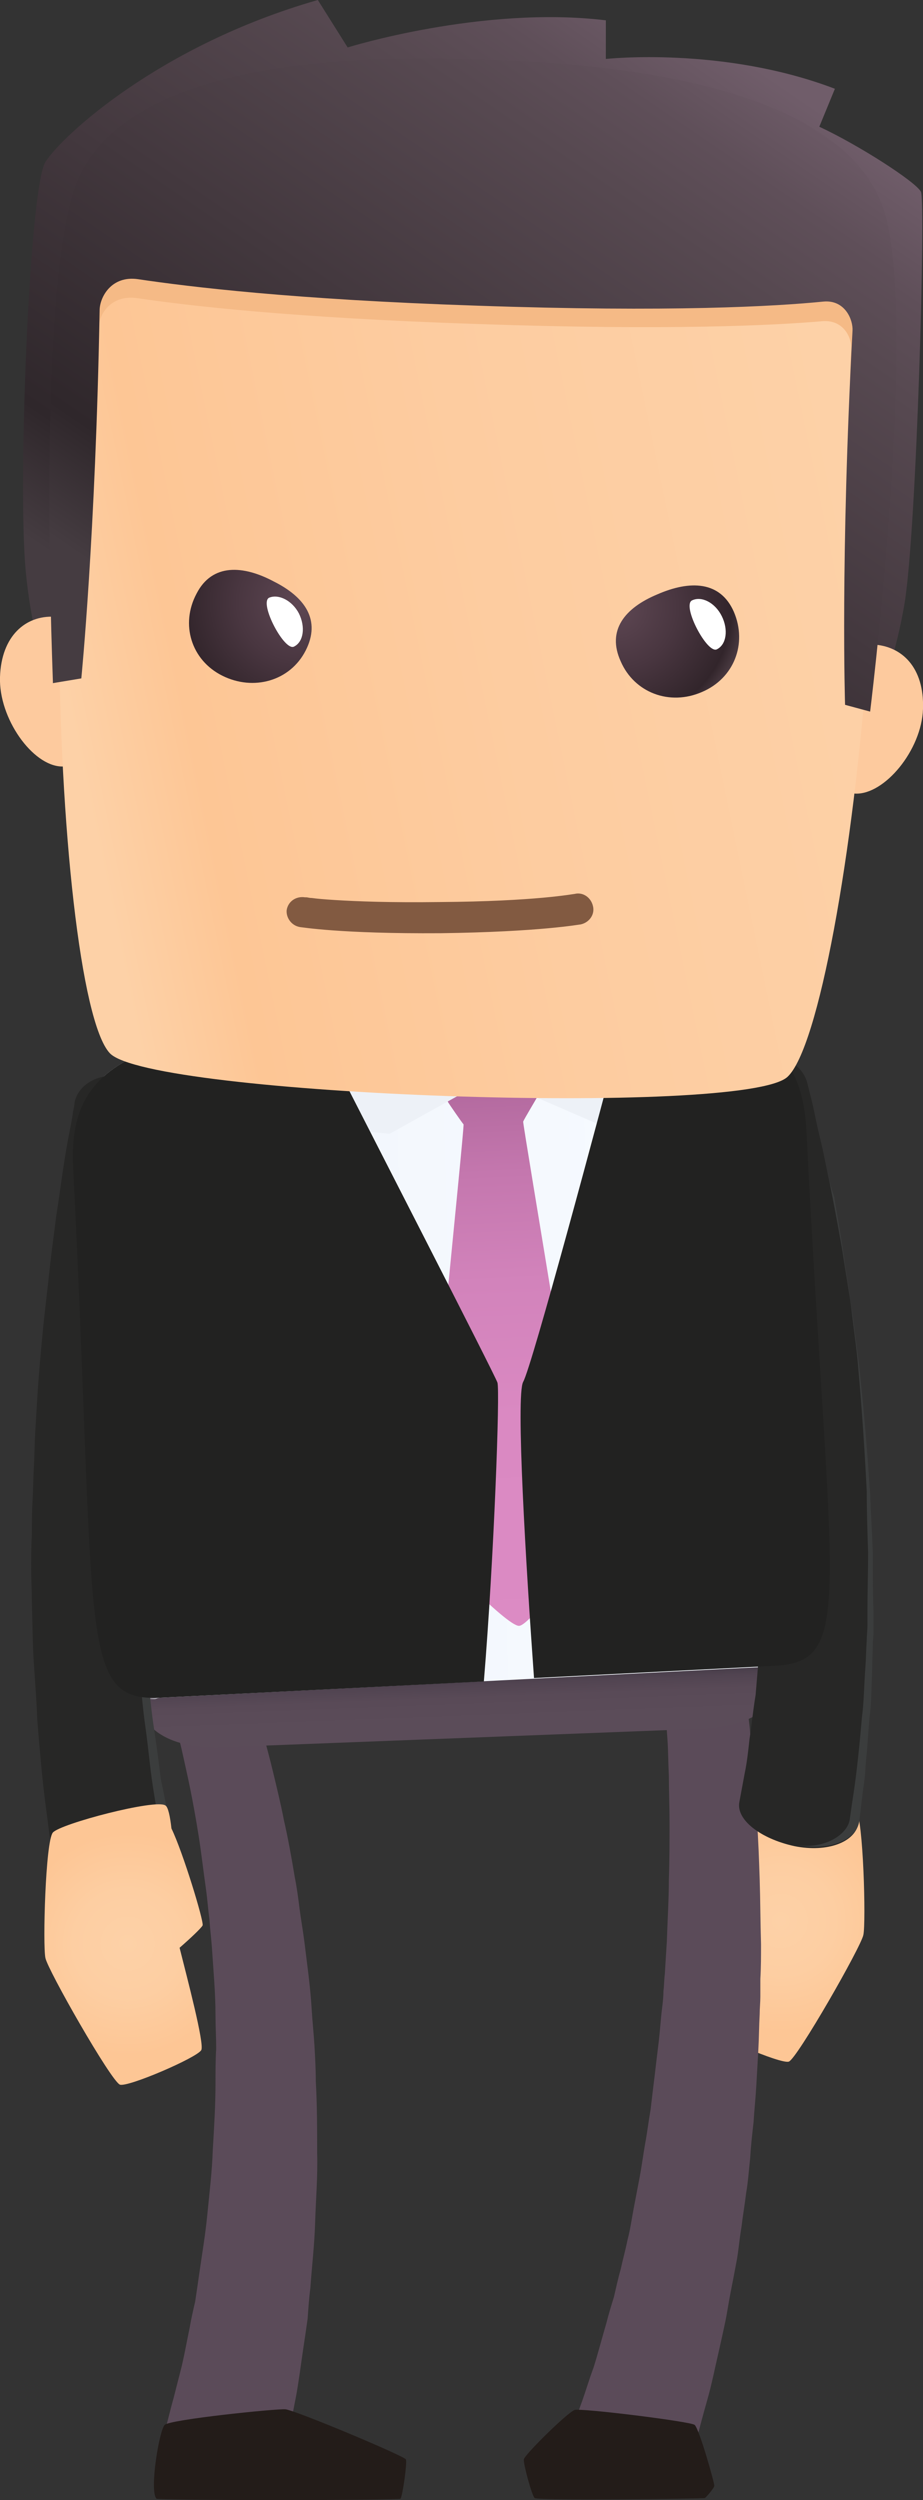 <?xml version="1.0" encoding="utf-8"?>
<!-- Generator: Adobe Illustrator 18.1.0, SVG Export Plug-In . SVG Version: 6.00 Build 0)  -->
<!DOCTYPE svg PUBLIC "-//W3C//DTD SVG 1.1//EN" "http://www.w3.org/Graphics/SVG/1.1/DTD/svg11.dtd">
<svg version="1.1" id="Layer" xmlns="http://www.w3.org/2000/svg" xmlns:xlink="http://www.w3.org/1999/xlink" x="0px" y="0px"
	 viewBox="0 0 136.2 368.9" enable-background="new 0 0 136.2 368.9" xml:space="preserve">
<rect x="0" y="0" width="136.2" height="368.9" fill="#333333" stroke="none"/>
<g>
	
		<radialGradient id="SVGID_1_" cx="1586.126" cy="2631.786" r="1" gradientTransform="matrix(16.202 2.897 -2.897 16.202 -17959.25 -46951.586)" gradientUnits="userSpaceOnUse">
		<stop  offset="0" style="stop-color:#FDD1A7"/>
		<stop  offset="0.486" style="stop-color:#FDCEA2"/>
		<stop  offset="1" style="stop-color:#FDC695"/>
	</radialGradient>
	<path fill="url(#SVGID_1_)" d="M116.4,304.2c-1.2,0.4-11.4-4-12-5.1c-0.5-0.9,2.1-10.7,3.2-15.1c-1.5-1.3-3.2-2.9-3.4-3.3
		c-0.2-0.6,2.9-10.8,4.6-14.3c0.2-1.8,0.5-3.2,0.9-3.4c1.4-1,15.5,2.7,16.6,4c1.1,1.3,1.5,16.7,1.1,18.5
		C127.1,287.2,117.6,303.8,116.4,304.2z"/>
	<path fill="#5B4B59" d="M98.2,252.3l11.9-1.5c0,0,0.1,0.5,0.2,1.4c0.1,0.9,0.3,2.1,0.4,3.6c0.2,1.6,0.4,3.5,0.5,5.6
		c0.2,2.2,0.4,4.6,0.5,7.3c0.2,2.7,0.3,5.6,0.4,8.6c0.1,3.1,0.1,6.3,0.2,9.6c0,1.7,0,3.4-0.1,5.1c0,0.9,0,1.7,0,2.6
		c0,0.9-0.1,1.7-0.1,2.6c-0.1,1.8-0.1,3.5-0.2,5.3c-0.1,1.8-0.2,3.6-0.3,5.3c-0.1,1.8-0.3,3.6-0.4,5.3c-0.2,1.8-0.4,3.5-0.5,5.3
		c-0.2,1.8-0.3,3.5-0.6,5.2c-0.2,1.7-0.5,3.4-0.7,5.1c-0.3,1.7-0.4,3.3-0.7,4.9c-0.3,1.6-0.6,3.2-0.9,4.7c-0.3,1.5-0.5,3-0.8,4.4
		c-0.3,1.4-0.6,2.8-0.9,4.1c-0.6,2.6-1.1,5.1-1.7,7.2c-0.6,2.1-1.1,4-1.5,5.5c-0.9,3.1-1.4,4.8-1.4,4.8l-17.1-5.7
		c0,0,0.5-1.6,1.5-4.3c0.5-1.4,1-3.1,1.7-5c0.6-1.9,1.2-4.2,1.9-6.6c0.3-1.2,0.7-2.5,1.1-3.8c0.3-1.3,0.6-2.7,1-4.1
		c0.3-1.4,0.7-2.8,1-4.3c0.4-1.5,0.6-3,0.9-4.6c0.3-1.6,0.6-3.1,0.9-4.7c0.3-1.6,0.5-3.2,0.8-4.9c0.3-1.6,0.5-3.3,0.8-5
		c0.2-1.7,0.4-3.4,0.6-5c0.2-1.7,0.4-3.4,0.6-5c0.2-1.7,0.3-3.4,0.5-5c0.1-0.8,0.2-1.7,0.2-2.5c0.1-0.8,0.1-1.7,0.2-2.5
		c0.1-1.6,0.2-3.3,0.3-4.8c0.1-3.2,0.3-6.3,0.3-9.2c0.1-2.9,0.1-5.7,0.1-8.2c0-2.6-0.1-4.9-0.1-7c-0.1-2.1-0.1-3.9-0.2-5.3
		c-0.1-1.5-0.2-2.6-0.2-3.4C98.2,252.7,98.2,252.3,98.2,252.3z"/>
	<path fill="#231C19" d="M84.8,355.6c-1,0.3-7.5,6.7-7.5,7.3c-0.1,0.6,1.2,5.4,1.6,5.7c0.5,0.4,24.9,0.1,25.1,0
		c0.2-0.1,1.4-1.5,1.4-1.8c0.1-0.2-2.2-8.4-2.9-9C101.9,357.3,85.8,355.3,84.8,355.6z"/>
	<path fill="#5B4B59" d="M26,254.9l11.4-3.6c0,0,0.1,0.5,0.4,1.3c0.3,0.8,0.6,2,1.1,3.5c0.4,1.5,0.9,3.3,1.4,5.4
		c0.5,2.1,1.1,4.5,1.6,7.1c0.6,2.6,1.1,5.4,1.6,8.4c0.3,1.5,0.5,3,0.7,4.6c0.2,1.6,0.5,3.2,0.7,4.8c0.4,3.3,0.9,6.7,1.1,10.2
		c0.1,1.7,0.3,3.5,0.4,5.2c0.1,1.8,0.2,3.5,0.2,5.3c0.2,3.5,0.2,7.1,0.2,10.6c0.1,3.5-0.2,6.9-0.3,10.3c-0.1,3.3-0.5,6.6-0.7,9.6
		c-0.2,1.5-0.3,3-0.4,4.5c-0.2,1.4-0.4,2.8-0.6,4.1c-0.4,2.7-0.7,5.1-1.1,7.3c-0.4,2.1-0.8,4-1.1,5.6c-0.6,3.1-1,4.8-1,4.8
		l-17.4-4.6c0,0,0.4-1.6,1.1-4.3c0.4-1.4,0.8-3.1,1.3-5c0.5-1.9,0.9-4.2,1.4-6.6c0.2-1.2,0.5-2.5,0.8-3.8c0.2-1.3,0.4-2.7,0.6-4.1
		c0.4-2.8,0.9-5.7,1.2-8.8c0.3-3.1,0.7-6.3,0.8-9.5c0.2-3.3,0.4-6.6,0.4-9.9c0-1.7,0-3.3,0.1-5c0-1.7-0.1-3.3-0.1-4.9
		c0-3.3-0.3-6.5-0.5-9.6c-0.1-1.6-0.3-3.1-0.4-4.6c-0.2-1.5-0.3-3-0.5-4.4c-0.4-2.8-0.7-5.5-1.1-8c-0.4-2.5-0.8-4.7-1.2-6.7
		c-0.4-2-0.8-3.7-1.1-5.1c-0.3-1.4-0.6-2.5-0.8-3.2C26,255.2,26,254.9,26,254.9z"/>
	
		<linearGradient id="SVGID_2_" gradientUnits="userSpaceOnUse" x1="1572.568" y1="2667.047" x2="1573.567" y2="2667.047" gradientTransform="matrix(0.285 7.567 7.567 -0.285 -20562.512 -10892.955)">
		<stop  offset="0" style="stop-color:#3A333F"/>
		<stop  offset="8.885670e-02" style="stop-color:#433A46"/>
		<stop  offset="0.292" style="stop-color:#514451"/>
		<stop  offset="0.545" style="stop-color:#594A57"/>
		<stop  offset="1" style="stop-color:#5B4C59"/>
	</linearGradient>
	<path fill="url(#SVGID_2_)" d="M33.1,257.8c-4.2,0.2-12.7-0.4-13-8.5c-0.2-4.9,0.7-9,5.8-9.2L109,237c5.1-0.2,6.3,3.8,6.5,8.7
		c0.3,8-8.1,9.3-12.3,9.4L33.1,257.8z"/>
	
		<linearGradient id="SVGID_3_" gradientUnits="userSpaceOnUse" x1="1569.142" y1="2634.356" x2="1570.143" y2="2634.356" gradientTransform="matrix(-110.051 4.79 -4.716 -108.807 185230 279315.188)">
		<stop  offset="0" style="stop-color:#EDF1F7"/>
		<stop  offset="8.333295e-02" style="stop-color:#F2F6FB"/>
		<stop  offset="0.252" style="stop-color:#F6FAFF"/>
		<stop  offset="0.747" style="stop-color:#F2F6FC"/>
		<stop  offset="1" style="stop-color:#EDF1F7"/>
	</linearGradient>
	<path fill="url(#SVGID_3_)" d="M63.9,149c44.5-2.2,54.4,2.1,55.2,17.9c3.5,69.4,7.3,78.4-5,79l-90.4,4.6
		c-12.3,0.6-9.4-8.6-12.9-78.1C10,156.6,19.4,151.3,63.9,149z"/>
	
		<linearGradient id="SVGID_4_" gradientUnits="userSpaceOnUse" x1="1571.516" y1="2637.069" x2="1572.516" y2="2637.069" gradientTransform="matrix(4.304 85.346 86.323 -4.356 -234332.172 -122476.773)">
		<stop  offset="0" style="stop-color:#B2699E"/>
		<stop  offset="0.153" style="stop-color:#C477AE"/>
		<stop  offset="0.342" style="stop-color:#D283BB"/>
		<stop  offset="0.577" style="stop-color:#DA89C2"/>
		<stop  offset="1" style="stop-color:#DC8BC4"/>
	</linearGradient>
	<path fill="url(#SVGID_4_)" d="M77.2,165.5c0.1-0.3,1.9-3.3,2-3.5c0.1-0.3-1.2-3-1.6-3.2c-0.2-0.1-2.7-1.1-5.2-1
		c-2.5,0.1-4.9,1.4-5.1,1.5c-0.4,0.2-1.4,3.1-1.2,3.3c0.1,0.2,2.1,3.1,2.3,3.3c0.2,0.2-6.1,60.2-5.4,61.3
		c0.7,1.2,11.8,12.8,13.6,12.7c1.8-0.1,9.8-11.6,10.3-12.9C87.3,225.9,77.1,165.8,77.2,165.5z"/>
	<path fill="#EDF1F7" d="M43.8,148c-31.3,1.6-10.9,10.1-14,16.6l27.7,2.7l14.9-8.3l15.7,6.8l10.6-3.5
		C96.7,150.2,85.3,145.9,43.8,148z"/>
	<path fill="#D6DAE0" d="M23.6,250.5c0,0-0.3,0-0.7,0.1c-0.5,0-1.2,0.1-2.1,0c-0.9-0.1-2-0.4-3.1-1.2c-0.5-0.4-1-1-1.5-1.6
		c-0.4-0.7-0.8-1.4-1.1-2.2c-0.6-1.6-1-3.4-1.3-5.3c-0.3-1.9-0.6-3.9-0.7-6c-0.4-4.2-0.6-8.6-0.8-13.1c-0.2-4.5-0.3-8.9-0.5-13.1
		c-0.1-4.2-0.2-8.1-0.3-11.4c-0.1-3.3-0.1-6.1-0.1-8.1c0-2,0-3.1,0-3.1s0.1,1.1,0.2,3.1c0.1,2,0.3,4.7,0.5,8.1
		c0.2,3.3,0.4,7.2,0.6,11.4c0.2,4.2,0.4,8.6,0.6,13.1c0.2,4.5,0.4,8.9,0.7,13.1c0.3,4.1,0.7,8.1,1.7,11.2c0.5,1.5,1.2,2.9,2.2,3.7
		c1,0.8,2,1.1,2.9,1.3c0.9,0.2,1.6,0.2,2.1,0.2C23.4,250.5,23.6,250.5,23.6,250.5z"/>
	<path fill="#D6DAE0" d="M119.7,179.9c0,0,0.1,1.1,0.3,3.1c0.2,1.9,0.4,4.7,0.7,8.1c0.2,3.3,0.6,7.2,0.9,11.4
		c0.3,4.2,0.6,8.6,0.9,13.1c0.2,4.5,0.4,8.9,0.5,13.1c0,2.1,0,4.1-0.1,6.1c-0.1,1.9-0.3,3.8-0.8,5.4c-0.2,0.8-0.5,1.6-0.8,2.3
		c-0.4,0.7-0.8,1.3-1.3,1.7c-1,0.9-2.1,1.3-3,1.5c-0.9,0.2-1.6,0.2-2.1,0.3c-0.5,0-0.7,0-0.7,0s0.3,0,0.7-0.1c0.5-0.1,1.2-0.2,2-0.4
		c0.9-0.2,1.9-0.7,2.8-1.6c0.9-0.9,1.5-2.3,1.8-3.9c0.7-3.2,0.6-7.1,0.6-11.3c-0.1-4.2-0.4-8.6-0.6-13.1c-0.2-4.5-0.5-8.9-0.7-13.1
		c-0.2-4.2-0.4-8.1-0.6-11.4c-0.2-3.3-0.2-6.1-0.3-8.1C119.7,181,119.7,179.9,119.7,179.9z"/>
	<path fill="#231C19" d="M59.9,362.9c-0.2-0.5-16.4-7.3-17.8-7.4s-17,1.5-17.8,2.3c-0.8,0.8-2.3,9.8-1.2,10.9
		c0.1,0.1,9.1,0.2,18,0.2c8.9,0,17.9-0.1,18-0.2C59.4,368.3,60.1,363.4,59.9,362.9z"/>
	
		<linearGradient id="SVGID_5_" gradientUnits="userSpaceOnUse" x1="1570.19" y1="2636.172" x2="1571.189" y2="2636.172" gradientTransform="matrix(-67.555 96.978 96.978 67.555 -149469.812 -330351.938)">
		<stop  offset="0" style="stop-color:#705D6A"/>
		<stop  offset="0.134" style="stop-color:#5F4F59"/>
		<stop  offset="0.237" style="stop-color:#574951"/>
		<stop  offset="0.86" style="stop-color:#2F272B"/>
		<stop  offset="1" style="stop-color:#453C41"/>
	</linearGradient>
	<path fill="url(#SVGID_5_)" d="M135.9,28.3c-0.8-1.5-9.2-6.9-15-9.6l0,0h0l2.3-5.6c-16.5-6.3-33.8-4.4-33.8-4.4L89.4,3
		C71.2,0.8,51.3,7,51.3,7l-4.4-7C23.5,6.7,9.1,20.1,6.7,23.9C4.3,27.8,2.6,72,3.8,84.3C6.7,114.5,24,130,67.1,131.5
		c43.2,1.5,61.5-13.5,66.4-42.6C135.3,77.6,136.6,29.8,135.9,28.3z"/>
	<path fill="#FDCA9E" d="M136.2,104.6c-0.2,6.1-5.7,12.7-10,12.5c-10.7-0.4-3.9-22.2,2.6-22C133.1,95.3,136.4,98.5,136.2,104.6z"/>
	<path fill="#FDCA9E" d="M0,99.9c-0.2,6.1,4.8,13.1,9.1,13.2C19.9,113.4,14.5,91.2,8,91C3.8,90.8,0.2,93.8,0,99.9z"/>
	<g>
		<path fill="#272726" d="M109.1,265.9c0,0,0.3-1.6,0.8-4.3c0.3-1.4,0.5-3.1,0.7-5c0.3-1.9,0.5-4.1,0.9-6.5c0.2-2.4,0.4-5,0.7-7.8
			c0.3-2.8,0.3-5.7,0.5-8.8c0.1-1.5,0.2-3.1,0.2-4.6c0-1.6,0-3.2,0-4.8c0-1.6,0.1-3.2,0-4.8c0-1.6-0.1-3.3-0.1-4.9
			c0-3.3-0.2-6.5-0.4-9.8c-0.1-3.2-0.5-6.4-0.7-9.4c-0.2-3.1-0.6-6-0.9-8.8c-0.3-2.8-0.7-5.4-1-7.9c-0.4-2.4-0.7-4.7-1-6.6
			c-0.3-2-0.6-3.7-0.9-5.1c-0.3-1.4-0.5-2.5-0.6-3.3c-0.2-0.7-0.2-1.1-0.2-1.1c-0.5-2.6,1.6-5.3,4.8-6.2c3.2-0.9,6.4,0.7,7.2,3.5
			c0,0,0.1,0.4,0.3,1.2c0.2,0.8,0.5,1.9,0.8,3.4c0.3,1.5,0.7,3.2,1.2,5.3c0.4,2,0.9,4.3,1.4,6.9c0.5,2.5,1,5.3,1.5,8.1
			c0.4,2.9,1,6,1.4,9.1c0.4,3.2,0.9,6.5,1.2,9.8c0.4,3.4,0.7,6.8,1,10.2c0.1,1.7,0.3,3.4,0.4,5.1c0.1,1.7,0.2,3.4,0.2,5.1
			c0.1,1.7,0.1,3.4,0.2,5c0.1,1.7,0,3.3,0.1,4.9c0,3.2,0.1,6.4-0.1,9.3c-0.1,3-0.2,5.8-0.3,8.4c-0.2,2.6-0.4,5-0.6,7.1
			c-0.2,2.1-0.3,4-0.5,5.5c-0.4,3-0.6,4.8-0.6,4.8c-0.4,2.9-4.6,4.5-9.5,3.5C112.2,271.3,108.6,268.5,109.1,265.9z"/>
		<path fill="#3B3D3D" d="M122.1,172.8c0,0,0.3,1.5,0.8,4c0.5,2.6,1.2,6.2,1.9,10.7c0.4,2.2,0.7,4.6,1.1,7.2c0.3,2.6,0.7,5.2,1,8
			c0.6,5.6,1.1,11.6,1.5,17.6c0.1,3,0.3,6,0.4,9c0,3,0,5.9,0.1,8.7c0,0.7,0,1.4,0,2.1c0,0.7,0,1.4-0.1,2.1c0,1.4-0.1,2.7-0.1,4
			c-0.1,2.6-0.1,5.1-0.4,7.3c-0.2,2.3-0.3,4.4-0.5,6.2c-0.1,0.9-0.1,1.8-0.2,2.6c-0.1,0.8-0.2,1.5-0.3,2.2c-0.3,2.6-0.5,4.2-0.5,4.2
			c-0.4,2.9-4.6,4.5-9.5,3.5c4.1,0.8,7.8-1.4,8.1-3.8c0,0,0.2-1.5,0.6-4.1c0.1-0.7,0.2-1.4,0.3-2.2c0.1-0.8,0.2-1.7,0.3-2.6
			c0.2-1.8,0.4-3.9,0.6-6.2c0.3-2.3,0.3-4.7,0.5-7.3c0.1-1.3,0.1-2.6,0.2-4c0-0.7,0.1-1.4,0.1-2.1c0-0.7,0-1.4,0-2.1
			c0-2.8,0.1-5.7,0.1-8.7c-0.1-3-0.2-6-0.2-9c-0.3-6-0.7-12-1.2-17.6c-0.2-2.8-0.6-5.5-0.9-8c-0.3-2.6-0.6-5-1-7.2
			c-0.6-4.4-1.3-8.1-1.7-10.7C122.3,174.3,122.1,172.8,122.1,172.8z"/>
		<path fill="#272726" d="M7.3,270.8c0,0-0.2-1.7-0.6-4.7c-0.2-1.5-0.4-3.3-0.6-5.4c-0.2-2.1-0.4-4.4-0.6-7
			c-0.1-2.6-0.3-5.3-0.5-8.2c-0.2-2.9-0.2-6-0.3-9.2c0-1.6-0.1-3.2-0.1-4.8c0-1.6,0-3.3,0.1-5c0-1.7,0-3.3,0.1-5
			c0.1-1.7,0.1-3.4,0.2-5.1c0.1-1.7,0.1-3.4,0.2-5.1c0.1-1.7,0.2-3.4,0.3-5c0.2-3.3,0.5-6.6,0.8-9.7c0.3-3.2,0.7-6.2,1-9.1
			c0.3-2.9,0.7-5.6,1-8.1c0.4-2.5,0.7-4.8,1-6.8c0.3-2,0.6-3.8,0.9-5.3c0.3-1.5,0.5-2.6,0.6-3.4c0.2-0.8,0.2-1.2,0.2-1.2
			c0.5-2.7,3.7-4.5,6.9-3.8c3.2,0.7,5.5,3.3,5.2,5.9c0,0-0.1,0.4-0.2,1.1c-0.1,0.8-0.2,1.9-0.4,3.3c-0.2,1.4-0.4,3.1-0.6,5.1
			c-0.2,2-0.4,4.2-0.7,6.6c-0.2,2.4-0.4,5.1-0.6,7.9c-0.1,2.8-0.4,5.7-0.5,8.8c-0.1,3-0.3,6.2-0.3,9.4c0,1.6,0,3.2-0.1,4.8
			c0,1.6,0,3.2,0,4.9c0,1.6,0,3.2,0.1,4.9c0.1,1.6,0.1,3.2,0.2,4.8c0.1,1.6,0.1,3.2,0.2,4.7c0.1,1.6,0.2,3.1,0.3,4.6
			c0.2,3,0.4,5.9,0.7,8.7c0.3,2.8,0.6,5.3,0.8,7.7c0.3,2.4,0.7,4.6,0.9,6.5c0.3,1.9,0.5,3.6,0.8,5c0.5,2.7,0.8,4.3,0.8,4.3
			c0.5,2.6-3.1,5.4-8,6.3C12,275.1,7.7,273.6,7.3,270.8z"/>
		<path fill="#3B3D3D" d="M21.7,177.8c0,0-0.1,1.4-0.4,3.9c-0.2,2.5-0.5,6-0.7,10.3c-0.1,1.1-0.1,2.2-0.2,3.3c0,1.1-0.1,2.3-0.1,3.6
			c-0.1,2.4-0.2,5-0.2,7.7c-0.1,5.3-0.1,11,0.1,16.7c0.1,2.8,0.2,5.7,0.3,8.4c0.2,2.8,0.4,5.5,0.6,8.1c0.1,1.3,0.2,2.6,0.3,3.9
			c0.1,1.3,0.3,2.5,0.4,3.7c0.3,2.4,0.5,4.7,0.8,6.8c0.3,2.1,0.6,4,0.8,5.7c0.1,0.8,0.2,1.6,0.3,2.4c0.1,0.7,0.3,1.4,0.4,2
			c0.5,2.4,0.7,3.8,0.7,3.8c0.5,2.6-3.1,5.4-8,6.3c4.1-0.8,6.9-3.9,6.5-6.1c0,0-0.2-1.4-0.6-3.8c-0.1-0.6-0.2-1.3-0.3-2
			c-0.1-0.7-0.2-1.5-0.3-2.4c-0.2-1.7-0.4-3.6-0.7-5.7c-0.3-2.1-0.5-4.4-0.7-6.8c-0.1-1.2-0.2-2.5-0.3-3.7c-0.1-1.3-0.2-2.6-0.3-3.9
			c-0.1-2.7-0.3-5.4-0.4-8.2c-0.1-2.8-0.1-5.6-0.2-8.5c0-5.7,0-11.4,0.2-16.7c0.1-2.7,0.2-5.2,0.3-7.7c0.1-1.2,0.1-2.4,0.2-3.6
			c0.1-1.1,0.2-2.3,0.2-3.3c0.3-4.3,0.6-7.8,0.9-10.3C21.6,179.2,21.7,177.8,21.7,177.8z"/>
		<g>
			<path fill="#222221" d="M73.4,204c-0.4-1.2-19-37.4-27.3-53.7c-29.3,2.8-36,8.7-35.3,22.1c3.5,69.4,0.6,78.7,12.9,78.1l47.7-2.4
				C72.9,229.9,73.8,205.1,73.4,204z"/>
			<path fill="#222221" d="M119,166.9c-0.6-11.6-6.1-17-26.4-18.2c-4.4,16.7-14.1,52.9-15.4,55.2c-1.1,2,0.4,27,1.6,43.7l35.3-1.8
				C126.3,245.3,122.5,236.4,119,166.9z"/>
		</g>
	</g>
	
		<linearGradient id="SVGID_6_" gradientUnits="userSpaceOnUse" x1="1573.493" y1="2634.021" x2="1574.492" y2="2634.021" gradientTransform="matrix(116.649 -24.006 -24.006 -116.649 -120302.328 345133.75)">
		<stop  offset="0" style="stop-color:#FDD1A7"/>
		<stop  offset="0.14" style="stop-color:#FDC695"/>
		<stop  offset="0.534" style="stop-color:#FDCCA0"/>
		<stop  offset="1" style="stop-color:#FDD1A7"/>
	</linearGradient>
	<path fill="url(#SVGID_6_)" d="M121.8,29.8c15,13.9,3.6,120.6-5.6,129.1c-6.4,5.9-94.1,2.8-100-3.5C7.6,146.2,3.7,39,19.6,26.2
		C29.4,18.3,112.6,21.2,121.8,29.8z"/>
	<path fill="#F5BA86" d="M71.2,18.7c6.2,0.2,54.1-1.2,59.4,18.2c4.3,15.8-6.6,45.5-5,14.5c0.1-1.5-1.1-4.3-4.3-4
		c-7,0.6-22.5,1.4-51.1,0.4c-27.1-0.9-42.5-2.7-49.9-3.8c-4-0.6-5.7,2.5-5.7,4.2c-0.6,30.7-9.4,0-3.9-15.5
		C17.4,13.7,65,18.5,71.2,18.7z"/>
	
		<linearGradient id="SVGID_7_" gradientUnits="userSpaceOnUse" x1="1570.198" y1="2636.157" x2="1571.197" y2="2636.157" gradientTransform="matrix(-68.01 97.632 97.632 68.01 -150474.016 -332578.219)">
		<stop  offset="0" style="stop-color:#705D6A"/>
		<stop  offset="0.134" style="stop-color:#5F4F59"/>
		<stop  offset="0.237" style="stop-color:#574951"/>
		<stop  offset="0.86" style="stop-color:#2F272B"/>
		<stop  offset="1" style="stop-color:#453C41"/>
	</linearGradient>
	<path fill="url(#SVGID_7_)" d="M71.6,8.8c15,0.5,54,2.6,59.2,23.5c4.5,18-2.7,75.1-2.4,72.7l-3.7-1c0,0-0.7-21.6,1.1-55.2
		c0.1-1.6-1.1-4.6-4.3-4.3c-7,0.7-22.5,1.6-51.2,0.6c-27.1-0.9-42.5-2.8-49.9-3.9c-4-0.6-5.7,2.7-5.7,4.6C14.1,79,12,100.1,12,100.1
		l-4.2,0.7c0.2,2.5-2.6-55,3.1-72.7C17.6,7.6,56.6,8.3,71.6,8.8z"/>
	<path fill="#825A41" d="M44.3,136.8c0.2,0,5.9,1,20.7,0.9c14.8-0.2,20.5-1.3,20.7-1.3c1.3-0.3,2.1-1.5,1.8-2.7
		c-0.3-1.3-1.5-2.1-2.7-1.8l0,0.1l0-0.1h0l0,0.1l0-0.1c-0.2,0-5.7,1.1-19.9,1.2c-7.3,0.1-12.3-0.1-15.5-0.3
		c-1.6-0.1-2.7-0.2-3.4-0.3c-0.4,0-0.6-0.1-0.8-0.1l-0.2,0l0,0l0,0.1l0-0.1l0,0l0,0.1l0-0.1c-1.3-0.2-2.5,0.6-2.7,1.9
		C42.2,135.4,43,136.6,44.3,136.8z"/>
	
		<radialGradient id="SVGID_8_" cx="1560.517" cy="2641.144" r="1" gradientTransform="matrix(-16.487 10.097 10.097 16.487 -895.607 -59212.832)" gradientUnits="userSpaceOnUse">
		<stop  offset="0" style="stop-color:#5E4753"/>
		<stop  offset="0.465" style="stop-color:#493640"/>
		<stop  offset="0.876" style="stop-color:#32252B"/>
		<stop  offset="1" style="stop-color:#4E3E45"/>
	</radialGradient>
	<path fill="url(#SVGID_8_)" d="M45.1,96c-2.3,4.5-7.7,6-12.3,3.7c-4.6-2.3-6.2-7.6-3.8-12.1c2.3-4.5,6.9-4.2,11.4-1.8
		C45,88.1,47.4,91.5,45.1,96z"/>
	<path fill="#FFFFFF" d="M44.1,90.5c1,2,0.7,4.2-0.7,4.9c-1.4,0.8-5.2-6.4-3.7-7.2C41.1,87.6,43.1,88.6,44.1,90.5z"/>
	
		<radialGradient id="SVGID_9_" cx="1581.779" cy="2627.054" r="1" gradientTransform="matrix(15.742 11.223 -11.223 15.742 4674.321 -59018.031)" gradientUnits="userSpaceOnUse">
		<stop  offset="0" style="stop-color:#5E4753"/>
		<stop  offset="0.465" style="stop-color:#493640"/>
		<stop  offset="0.876" style="stop-color:#32252B"/>
		<stop  offset="1" style="stop-color:#4E3E45"/>
	</radialGradient>
	<path fill="url(#SVGID_9_)" d="M91.6,97.6c2,4.6,7.2,6.6,12,4.5c4.7-2,6.7-7.1,4.7-11.8c-2-4.6-6.5-4.7-11.3-2.6
		C92.2,89.7,89.5,93,91.6,97.6z"/>
	<path fill="#FFFFFF" d="M106.5,90.9c1,2,0.7,4.2-0.7,4.9c-1.4,0.8-5.2-6.4-3.7-7.2C103.5,87.9,105.5,88.9,106.5,90.9z"/>
	
		<radialGradient id="SVGID_10_" cx="1556.612" cy="2637.062" r="1" gradientTransform="matrix(-16.202 2.897 2.897 16.202 17599.832 -46948.211)" gradientUnits="userSpaceOnUse">
		<stop  offset="0" style="stop-color:#FDD1A7"/>
		<stop  offset="0.486" style="stop-color:#FDCEA2"/>
		<stop  offset="1" style="stop-color:#FDC695"/>
	</radialGradient>
	<path fill="url(#SVGID_10_)" d="M17.7,307.6c1.2,0.4,11.4-4,12-5.1c0.5-0.9-2.1-10.7-3.2-15.1c1.5-1.3,3.2-2.9,3.4-3.3
		c0.2-0.6-2.9-10.8-4.6-14.3c-0.2-1.8-0.5-3.2-0.9-3.4c-1.4-1-15.5,2.7-16.6,4c-1.1,1.3-1.5,16.7-1.1,18.5
		C7,290.6,16.4,307.1,17.7,307.6z"/>
</g>
</svg>
